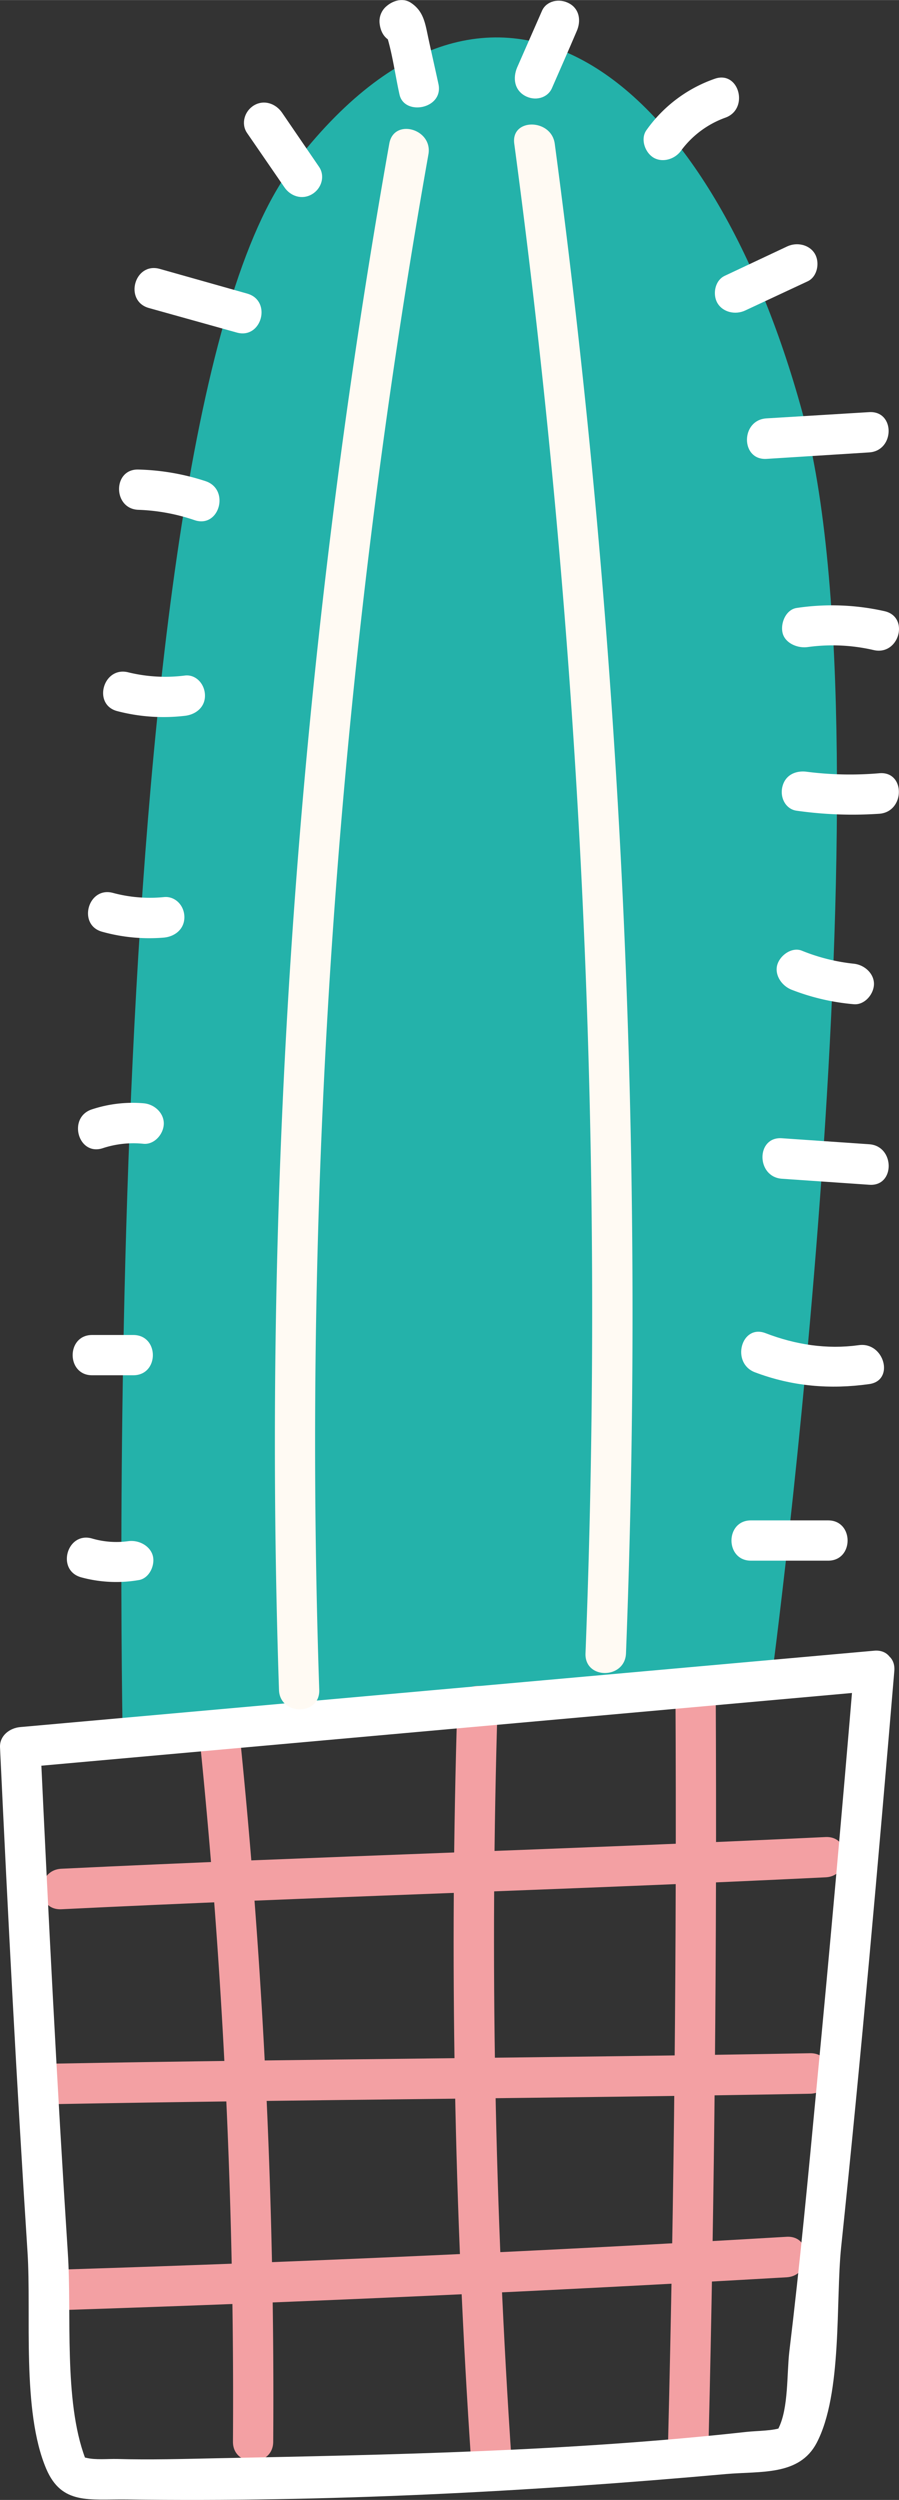 <svg xmlns="http://www.w3.org/2000/svg" width="388.6" height="1080" viewBox="-0.007 -0.027 388.629 1080.019" style=""><rect x="-0.007" y="-0.027" width="388.629" height="1080.019" fill="#333333" stroke="none"/><g><title>hdrawn28_386127302</title><g data-name="Layer 2"><path d="M53.2 758.9S39.8 185 126.6 71.5s180.2-40 220.3 106.8-13.4 547.3-13.4 547.3z" fill="#24b2aa"></path><path d="M26.5 824.8c110.1-5.4 220.3-8.4 330.4-13.8 11.1-.5 11.2-17.9 0-17.4-110.1 5.3-220.3 8.4-330.4 13.7-11.2.6-11.3 18 0 17.5z" fill="#f3a0a3"></path><path d="M23.2 909c109-2 218-2.5 327-4.5 11.2-.2 11.2-17.7 0-17.5-109 2-218 2.5-327 4.5-11.3.2-11.3 17.7 0 17.5z" fill="#f3a0a3"></path><path d="M28.8 997.9q155.7-5.1 311.3-14.1c11.1-.7 11.2-18.1 0-17.5q-155.5 9.2-311.3 14.1c-11.2.4-11.3 17.8 0 17.5z" fill="#f3a0a3"></path><path d="M86.2 750.1a2818.9 2818.9 0 0 1 14.5 304.7c-.1 11.2 17.4 11.3 17.4 0a2818.8 2818.8 0 0 0-14.4-304.7c-1.2-11.1-18.6-11.2-17.5 0z" fill="#f3a0a3"></path><path d="M197.7 736.7q-5.1 163.6 6 327.1c.8 11.1 18.3 11.2 17.5 0q-11.1-163.3-6.1-327.1c.4-11.2-17.1-11.2-17.4 0z" fill="#f3a0a3"></path><path d="M292 732.2q.8 161.4-3.2 322.6c-.2 11.2 17.2 11.2 17.5 0q3.9-161.2 3.1-322.6c0-11.2-17.5-11.2-17.4 0z" fill="#f3a0a3"></path><path d="M377.9 713.1l-369.2 33c-4.5.4-8.9 3.7-8.7 8.7 3.4 72.8 7.2 145.6 11.9 218.3 1.7 26.7-2.6 68.4 8.1 93.5 6.7 15.6 18.5 13 34.9 13.2 86 1.2 173.3-3.3 259-11 15.1-1.3 31.6.8 39.1-13.4 11.2-21.3 8.2-61.2 10.6-84.5 8.7-82.9 16-166 23-249.1.9-11.2-16.5-11.1-17.5 0q-7.5 90-16.1 179.8c-3.6 38.2-7.2 76.4-11.8 114.4-1.1 9.5-.3 24.2-4.6 32.9-3.4 6.8 5-1.9 1.5-.3s-11 1.5-15.4 2c-76 8.4-153.5 9.9-229.8 11.4-14.1.3-28.2.7-42.2.3-4.2-.1-9.3.5-13.4-.5-7.9-1.8 2.2 7.2-.5.1-9.4-25.1-5.7-62.3-7.5-88.8-4.7-72.7-8.4-145.5-11.8-218.3l-8.8 8.8 369.2-33.1c11.1-1 11.2-18.4 0-17.4z" fill="#fff"></path><path d="M168.3 61.9A3209.8 3209.8 0 0 0 120.6 730c.3 11.2 17.8 11.3 17.4 0a3185.1 3185.1 0 0 1 47.2-663.4c1.9-11-14.9-15.7-16.9-4.7z" fill="#fffaf3"></path><path d="M222.3 62a3793.8 3793.8 0 0 1 30.8 652.3c-.4 11.3 17 11.2 17.5 0A3814 3814 0 0 0 239.8 62c-1.5-10.9-19-11.1-17.5 0z" fill="#fffaf3"></path><path d="M64.3 133l38 10.6c10.8 3.1 15.4-13.7 4.6-16.8L69 116.1c-10.9-3-15.5 13.8-4.7 16.9z" fill="#fff"></path><path d="M59.9 220.2a84.1 84.1 0 0 1 24.3 4.5c10.7 3.5 15.3-13.4 4.6-16.9a101.3 101.3 0 0 0-28.9-5c-11.3-.4-11.2 17.1 0 17.4z" fill="#fff"></path><path d="M50.8 307.2a79.2 79.2 0 0 0 29.1 2c4.6-.5 8.7-3.6 8.7-8.7s-4-9.3-8.7-8.7a67.3 67.3 0 0 1-24.5-1.4c-10.9-2.7-15.5 14.1-4.6 16.8z" fill="#fff"></path><path d="M44.2 402.5A75.7 75.7 0 0 0 71 405c4.7-.5 8.7-3.7 8.7-8.8s-4-9.1-8.7-8.7a61.6 61.6 0 0 1-22.2-1.8c-10.8-2.9-15.4 13.9-4.6 16.8z" fill="#fff"></path><path d="M44.4 496a42.4 42.4 0 0 1 17.7-1.9c4.7.4 8.7-4.3 8.7-8.8s-4-8.3-8.7-8.7a56.1 56.1 0 0 0-22.3 2.6c-10.7 3.4-6.1 20.3 4.6 16.8z" fill="#fff"></path><path d="M39.8 594.1h17.8c11.3 0 11.3-17.4 0-17.4H39.8c-11.2 0-11.2 17.4 0 17.4z" fill="#fff"></path><path d="M35.1 681.4a57.7 57.7 0 0 0 24.8 1.2c4.7-.7 7.3-6.6 6.1-10.7s-6-6.8-10.7-6.1a37.5 37.5 0 0 1-15.6-1.2c-10.8-3-15.5 13.8-4.6 16.8z" fill="#fff"></path><path d="M322.1 134.1l27-12.6c4.3-2 5.4-8.2 3.1-12s-7.6-5.1-11.9-3.1l-27 12.7c-4.3 2-5.4 8.1-3.1 11.9s7.6 5.1 11.9 3.1z" fill="#fff"></path><path d="M331.3 198.2l44.4-2.8c11.2-.7 11.3-18.1 0-17.4l-44.4 2.7c-11.2.7-11.2 18.1 0 17.5z" fill="#fff"></path><path d="M349.1 279.5a78.7 78.7 0 0 1 28.6 1.3c11 2.5 15.6-14.3 4.7-16.8a103.3 103.3 0 0 0-38-1.4c-4.7.7-7.1 6.6-6.1 10.8s6.1 6.7 10.8 6.1z" fill="#fff"></path><path d="M344.4 350.2a171.7 171.7 0 0 0 35.8 1.3c11.1-.9 11.2-18.4 0-17.5a148 148 0 0 1-31.2-.6c-4.7-.7-9.3 1.1-10.7 6.1s1.4 10.1 6.1 10.7z" fill="#fff"></path><path d="M342.1 427.5a96.5 96.5 0 0 0 27 6.3c4.7.4 8.7-4.4 8.7-8.8s-4-8.2-8.7-8.7a82.7 82.7 0 0 1-22.4-5.6c-4.3-1.8-9.5 1.9-10.7 6.1s1.7 8.9 6.1 10.7z" fill="#fff"></path><path d="M338 509.2l37.8 2.6c11.2.8 11.1-16.7 0-17.5l-37.8-2.6c-11.2-.8-11.2 16.7 0 17.5z" fill="#fff"></path><path d="M326.3 592.8c16.1 6.1 32.5 7.5 49.5 5.1 11.1-1.6 6.4-18.4-4.6-16.8-13.8 1.9-27.3-.2-40.3-5.2-10.5-4-15 12.9-4.6 16.9z" fill="#fff"></path><path d="M324.6 674.2H358c11.2 0 11.2-17.4 0-17.4h-33.4c-11.2 0-11.2 17.4 0 17.4z" fill="#fff"></path><path d="M106.8 57.4l16.1 23.4c2.6 3.9 7.6 5.6 11.9 3.1s5.8-8 3.1-11.9l-16-23.4c-2.7-3.9-7.7-5.7-12-3.2s-5.8 8.1-3.1 12z" fill="#fff"></path><path d="M173.3 1.4h-.5l8.7 8.8a2.8 2.8 0 0 0-.1-.9c-.8 2.1-1.7 4.1-2.5 6.2l.5-.5-10.5 1.4 1.1.7-4-5.2c3.4 9 4.6 19.5 6.7 28.9s19.3 6.2 16.8-4.7c-1.4-6.5-2.9-13-4.3-19.5s-2-11.7-7.5-15.4c-3.4-2.3-7.7-1.1-10.6 1.4a8.5 8.5 0 0 0-3 7.5c.6 5.1 3.5 8.1 8.7 8.7h.5c4.8.6 8.7-4.4 8.8-8.7s-4.1-8.2-8.8-8.7z" fill="#fff"></path><path d="M234.3 4.6l-10.8 24.6c-1.8 4.4-1.2 9.4 3.2 12s10 1.2 11.9-3.2c3.6-8.2 7.2-16.4 10.7-24.6 1.9-4.3 1.3-9.4-3.1-11.9s-10-1.2-11.9 3.1z" fill="#fff"></path><path d="M294.5 64.9a41.1 41.1 0 0 1 19-14.1c10.5-3.7 6-20.6-4.6-16.8a60.5 60.5 0 0 0-29.4 22.1c-2.8 3.8-.7 9.8 3.1 12s9.2.7 11.9-3.2z" fill="#fff"></path></g></g></svg>